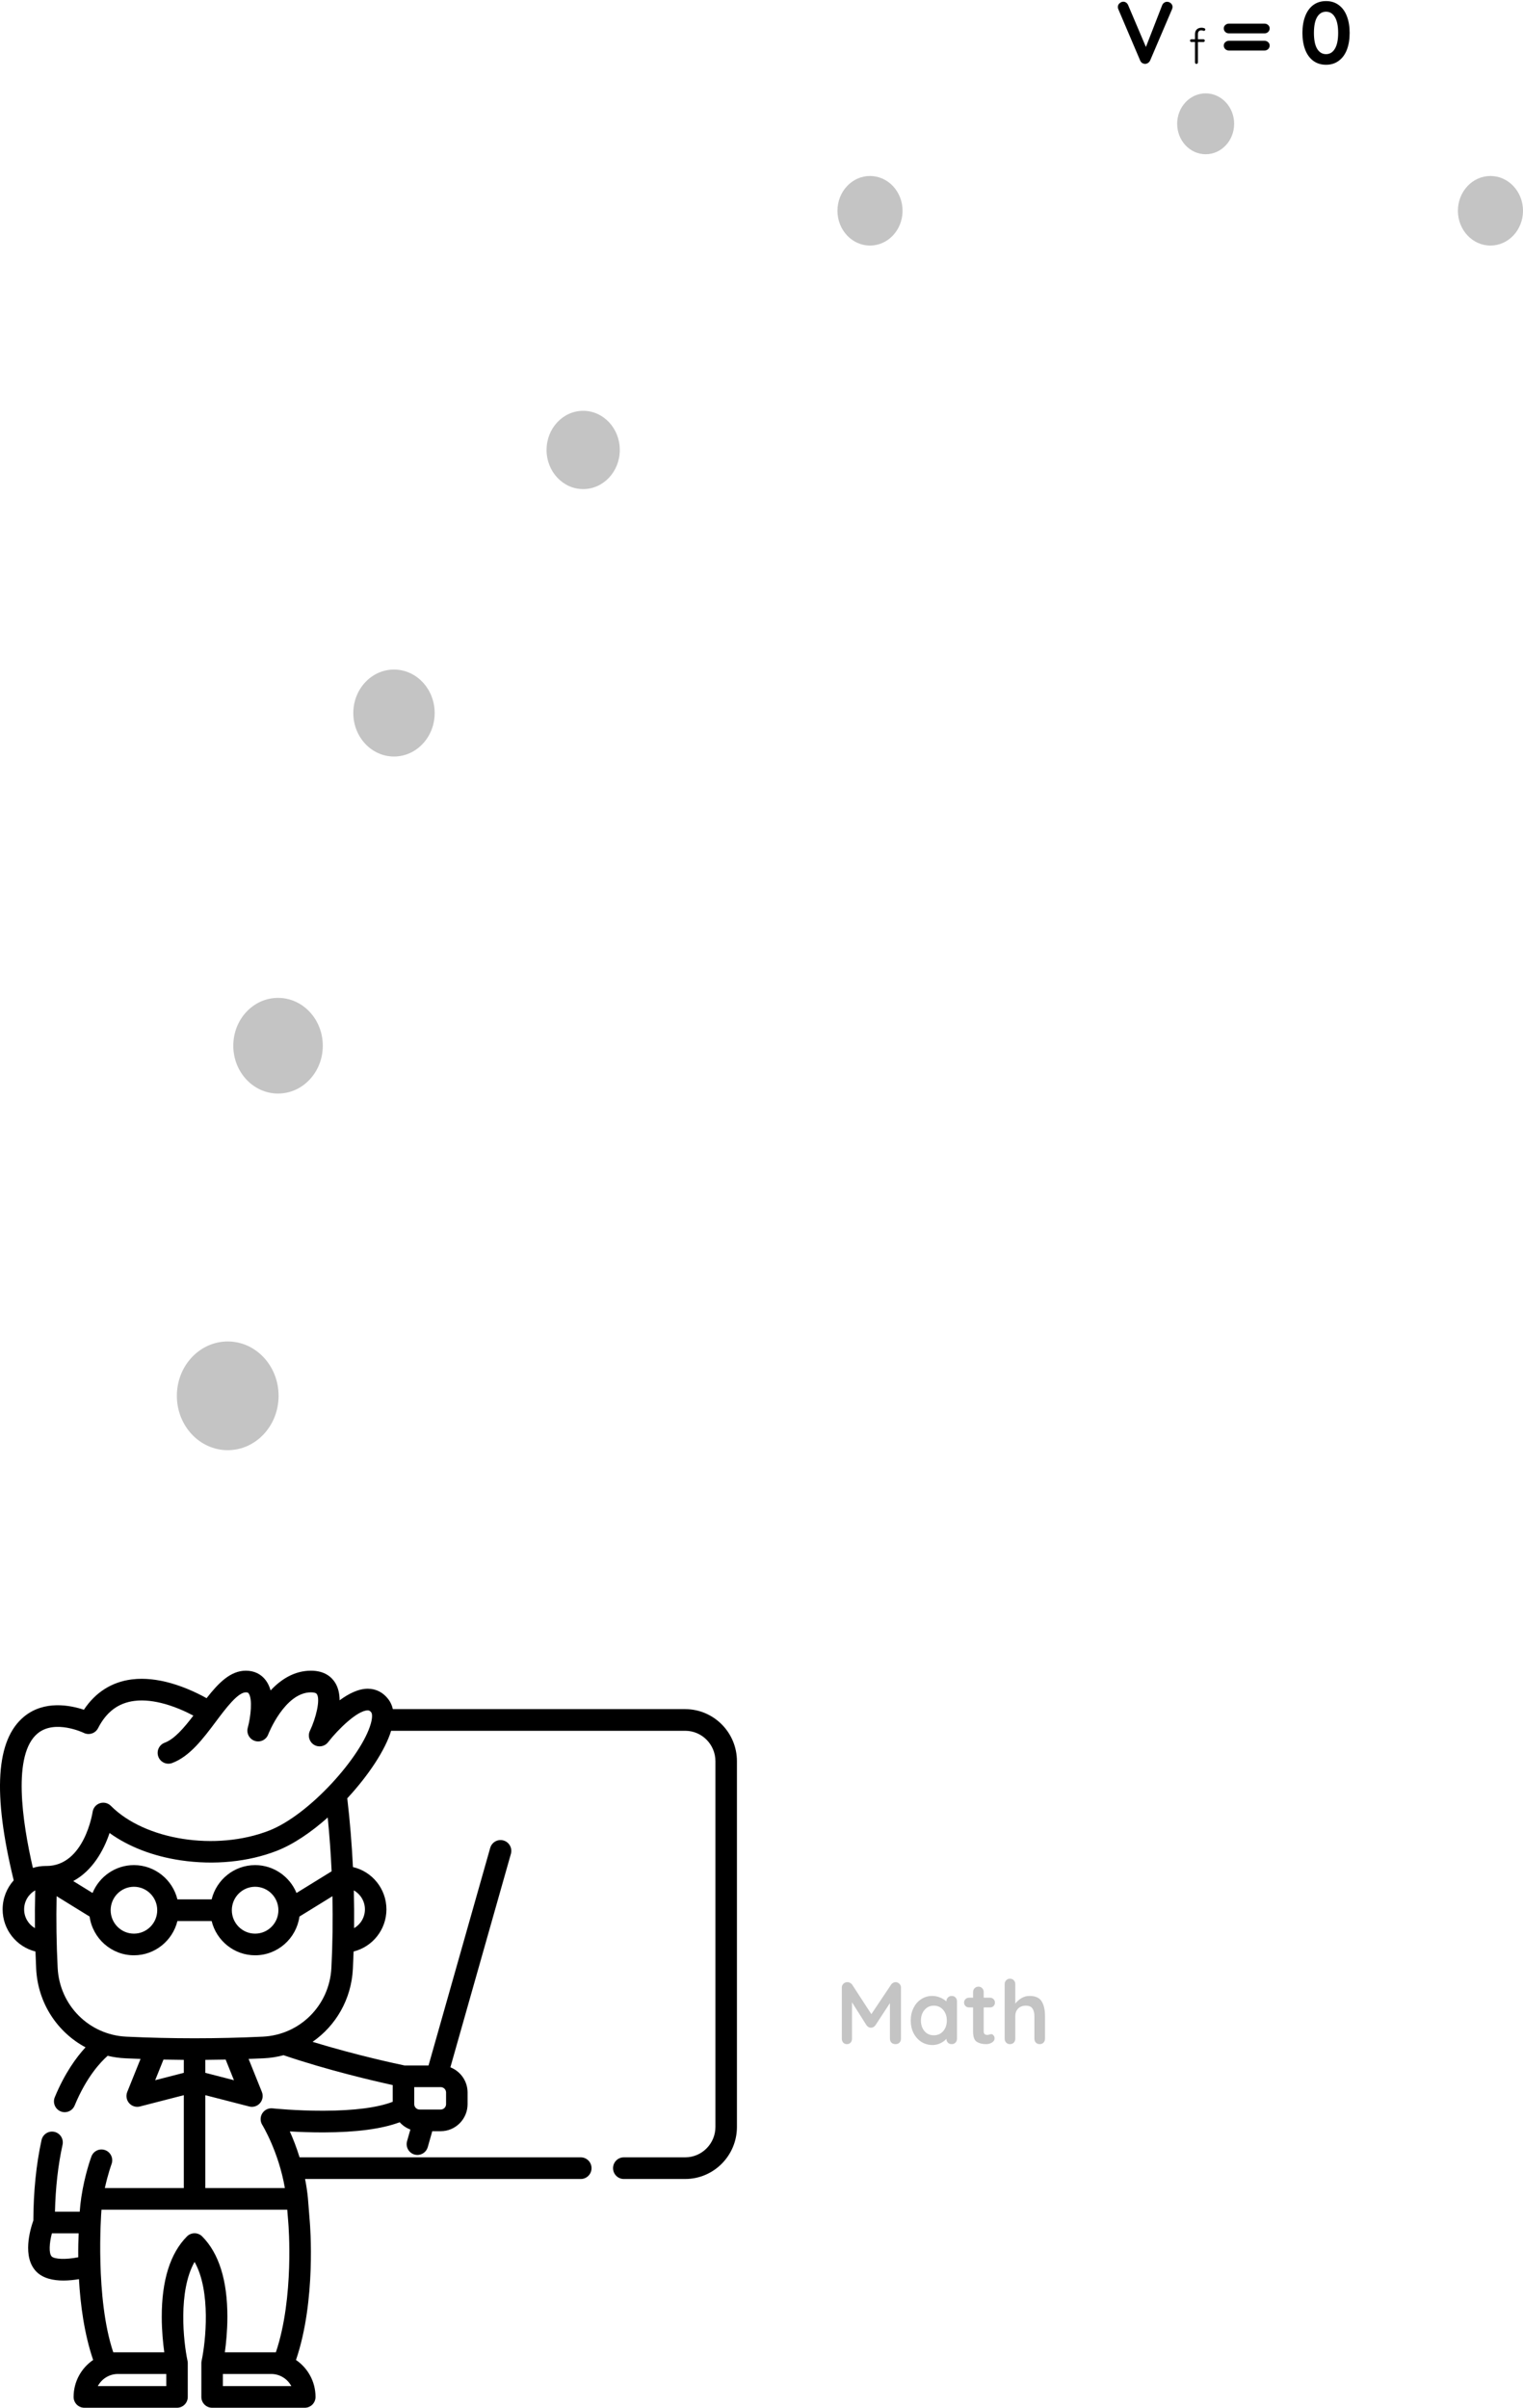 <svg width="310" height="490" viewBox="0 0 310 490" fill="none" xmlns="http://www.w3.org/2000/svg">
	<path d="M139.469 347.824H79.963C79.799 347.074 79.497 346.404 79.053 345.819C77.994 344.422 76.549 343.679 74.872 343.67C72.961 343.662 70.932 344.688 69.126 346.028C69.117 344.733 68.865 343.482 68.215 342.441C67.52 341.328 66.103 340 63.301 340C59.861 340 57.124 341.827 55.078 344.019C54.863 343.256 54.543 342.546 54.085 341.94C53.126 340.671 51.728 340 50.041 340C46.902 340 44.459 342.512 42.049 345.595C41.052 345.038 39.722 344.358 38.161 343.716C37.389 343.398 36.603 343.108 35.822 342.855C33.004 341.942 30.351 341.546 27.937 341.675C27.93 341.675 27.918 341.676 27.907 341.677C27.887 341.677 27.866 341.678 27.846 341.68C27.498 341.701 27.144 341.734 26.788 341.778C22.739 342.297 19.415 344.417 17.077 347.946C14.295 347.024 9.023 345.978 4.932 349.318C-0.837 354.029 -1.538 364.946 2.791 382.664C1.389 384.23 0.534 386.302 0.534 388.572C0.534 392.716 3.385 396.2 7.217 397.147C7.257 398.336 7.304 399.525 7.364 400.709C7.718 407.66 11.675 413.58 17.409 416.65C15.555 418.659 13.178 421.9 11.152 426.798C10.688 427.922 11.215 429.212 12.332 429.679C12.607 429.795 12.892 429.849 13.172 429.849C14.03 429.849 14.844 429.339 15.194 428.492C17.6 422.675 20.483 419.629 21.919 418.371C23.074 418.649 24.271 418.822 25.5 418.88C26.533 418.929 27.569 418.97 28.605 419.009L25.901 425.727C25.591 426.498 25.738 427.378 26.282 428.004C26.825 428.63 27.673 428.895 28.473 428.689L37.414 426.386V445.283H21.344C21.956 442.45 22.693 440.444 22.705 440.411C23.128 439.272 22.555 438.003 21.423 437.576C20.291 437.149 19.029 437.726 18.605 438.865C18.549 439.015 17.234 442.578 16.55 447.16C16.4 448.166 16.296 449.144 16.229 450.094H11.188C11.306 445.167 11.823 440.596 12.73 436.477C12.991 435.289 12.247 434.113 11.066 433.85C9.885 433.586 8.717 434.336 8.455 435.524C7.371 440.448 6.813 445.954 6.788 451.888C6.131 453.728 4.47 459.349 7.424 462.322C8.788 463.694 10.876 464.111 12.91 464.111C14.022 464.111 15.117 463.986 16.069 463.825C16.354 468.907 17.128 474.906 18.96 480.273C16.562 481.906 14.982 484.669 14.982 487.797C14.982 489.014 15.963 490 17.172 490H36.031C37.24 490 38.22 489.013 38.22 487.797V480.922C38.22 480.762 38.203 480.607 38.171 480.457C37.337 476.566 36.222 466.276 39.602 460.32C42.97 466.265 41.866 476.554 41.037 480.452C41.004 480.603 40.986 480.76 40.986 480.922V487.797C40.986 489.014 41.966 490 43.175 490H62.035C63.244 490 64.224 489.013 64.224 487.797C64.224 484.67 62.645 481.908 60.248 480.274C64.389 468.147 63.112 452.779 63.055 452.122L62.673 447.312C62.672 447.297 62.67 447.282 62.669 447.267C62.536 445.941 62.337 444.664 62.095 443.443H118.215C119.424 443.443 120.404 442.456 120.404 441.239C120.404 440.023 119.424 439.036 118.215 439.036H60.978C60.341 436.971 59.629 435.183 58.989 433.762C60.862 433.873 63.256 433.965 65.851 433.962C72.575 433.945 77.77 433.249 81.355 431.894C81.945 432.552 82.688 433.064 83.53 433.375L82.858 435.743C82.526 436.913 83.2 438.132 84.362 438.466C84.563 438.524 84.766 438.552 84.964 438.552C85.917 438.552 86.794 437.921 87.069 436.953L87.987 433.716H89.704C92.721 433.716 95.175 431.245 95.175 428.209V425.849C95.175 423.511 93.718 421.515 91.672 420.717L103.99 377.276C104.321 376.106 103.648 374.886 102.485 374.553C101.323 374.219 100.111 374.897 99.779 376.067L87.226 420.342H82.35C80.952 420.052 72.607 418.283 63.622 415.53C68.348 412.257 71.51 406.889 71.826 400.708C71.886 399.523 71.933 398.335 71.973 397.147C75.804 396.2 78.655 392.715 78.655 388.572C78.655 384.379 75.738 380.861 71.84 379.963C71.612 375.287 71.226 370.618 70.685 365.973C75.02 361.296 78.436 356.116 79.61 352.231H139.469C142.862 352.231 145.622 355.009 145.622 358.424V432.842C145.622 436.257 142.862 439.036 139.469 439.036H126.973C125.764 439.036 124.784 440.022 124.784 441.239C124.784 442.456 125.764 443.442 126.973 443.442H139.469C145.276 443.442 150 438.687 150 432.842V358.424C150 352.58 145.276 347.824 139.469 347.824ZM66.706 369.881C67.068 373.52 67.333 377.172 67.5 380.827L60.352 385.236C58.98 381.91 55.721 379.565 51.927 379.565C47.654 379.565 44.06 382.54 43.077 386.539H36.112C35.129 382.54 31.535 379.565 27.262 379.565C23.468 379.565 20.209 381.91 18.838 385.236L14.907 382.811C18.773 380.745 21.104 376.635 22.301 373.031C26.163 375.824 31.179 377.764 36.79 378.595C43.595 379.602 50.535 378.915 56.335 376.66C59.743 375.334 63.355 372.862 66.706 369.881ZM56.667 388.742C56.667 391.373 54.541 393.512 51.927 393.512C49.314 393.512 47.188 391.373 47.188 388.742C47.188 386.112 49.314 383.972 51.927 383.972C54.541 383.972 56.667 386.112 56.667 388.742ZM32.002 388.742C32.002 391.373 29.875 393.512 27.262 393.512C24.649 393.512 22.523 391.373 22.523 388.742C22.523 386.112 24.649 383.972 27.262 383.972C29.875 383.972 32.002 386.112 32.002 388.742ZM4.912 388.572C4.912 386.913 5.824 385.467 7.168 384.709C7.102 387.267 7.083 389.834 7.111 392.398C5.799 391.631 4.912 390.205 4.912 388.572ZM31.586 423.339L33.274 419.143C34.653 419.172 36.033 419.19 37.414 419.2V421.838L31.586 423.339ZM45.931 419.143L47.619 423.339L41.793 421.838V419.2C43.173 419.19 44.553 419.172 45.931 419.143ZM10.52 459.206C9.906 458.588 10.04 456.475 10.563 454.501H16.008C15.953 455.747 15.909 457.42 15.926 459.372C13.336 459.888 11.076 459.766 10.52 459.206ZM19.91 485.593C20.692 484.129 22.227 483.13 23.99 483.125H33.842V485.593H19.91ZM45.365 485.593V483.125H55.217C56.98 483.13 58.515 484.129 59.297 485.593H45.365ZM45.766 478.718C46.016 476.918 46.279 474.362 46.283 471.531C46.294 464.088 44.568 458.57 41.152 455.132C40.741 454.718 40.184 454.486 39.604 454.486C39.023 454.486 38.466 454.718 38.056 455.132C34.639 458.571 32.913 464.088 32.924 471.531C32.929 474.362 33.191 476.918 33.441 478.718L23.056 478.718C19.355 467.738 20.571 450.595 20.656 449.69H58.47L58.693 452.489C58.706 452.644 59.934 467.497 56.151 478.718L45.766 478.718ZM90.797 428.209C90.797 428.815 90.306 429.309 89.704 429.309H86.31C86.298 429.309 86.286 429.309 86.273 429.309H85.408C84.805 429.309 84.315 428.815 84.315 428.209V424.749H89.704C90.306 424.749 90.797 425.242 90.797 425.849V428.209ZM79.937 424.331V427.728C76.923 428.907 72.115 429.536 65.882 429.555C60.267 429.571 55.515 429.073 55.468 429.068C54.635 428.979 53.827 429.378 53.382 430.092C52.938 430.806 52.939 431.714 53.382 432.428C53.418 432.487 56.712 437.87 57.983 445.283H41.793V426.387L50.733 428.689C50.912 428.736 51.094 428.758 51.275 428.758C51.898 428.758 52.502 428.49 52.923 428.005C53.467 427.379 53.614 426.498 53.304 425.728L50.601 419.008C51.631 418.97 52.661 418.929 53.688 418.88C55.077 418.815 56.423 418.597 57.716 418.253C66.724 421.314 76.125 423.496 79.937 424.331ZM67.453 400.483C67.064 408.103 61.058 414.119 53.482 414.478C44.266 414.916 34.921 414.916 25.706 414.478C18.13 414.119 12.124 408.103 11.737 400.483C11.49 395.648 11.419 390.756 11.52 385.891L18.236 390.033C18.862 394.484 22.67 397.92 27.262 397.92C31.535 397.92 35.129 394.945 36.112 390.946H43.077C44.06 394.945 47.654 397.92 51.927 397.92C56.52 397.92 60.328 394.484 60.953 390.033L67.666 385.893C67.769 390.767 67.7 395.638 67.453 400.483ZM74.277 388.572C74.277 390.205 73.39 391.632 72.078 392.398C72.105 389.837 72.086 387.272 72.019 384.707C73.364 385.465 74.277 386.912 74.277 388.572ZM75.477 350.773C73.631 357.354 63.049 369.324 54.756 372.549C43.946 376.753 29.505 374.491 22.566 367.506C21.981 366.917 21.115 366.711 20.329 366.973C19.544 367.235 18.972 367.921 18.852 368.746C18.836 368.856 17.165 379.742 9.449 379.742C9.447 379.742 9.444 379.742 9.442 379.742C9.397 379.741 9.352 379.739 9.307 379.739C8.397 379.739 7.519 379.879 6.693 380.139C4.526 370.753 2.478 357.024 7.678 352.751C11.199 349.858 16.999 352.632 17.051 352.657C18.122 353.187 19.416 352.757 19.963 351.69C21.659 348.381 24.073 346.569 27.333 346.152C27.581 346.121 27.831 346.097 28.079 346.081C28.117 346.08 28.155 346.078 28.192 346.075C30.066 345.978 32.183 346.306 34.481 347.05C35.153 347.268 35.834 347.519 36.505 347.795C37.602 348.247 38.575 348.723 39.362 349.143C37.462 351.627 35.511 353.918 33.521 354.658C32.386 355.079 31.806 356.347 32.225 357.488C32.644 358.63 33.904 359.213 35.037 358.792C38.623 357.459 41.34 353.832 43.968 350.324C45.943 347.688 48.401 344.407 50.041 344.407C50.449 344.407 50.533 344.518 50.6 344.607C51.437 345.712 51.041 349.381 50.434 351.603C50.121 352.738 50.75 353.92 51.863 354.286C52.975 354.652 54.177 354.072 54.591 352.971C54.623 352.885 57.958 344.407 63.302 344.407C63.945 344.407 64.351 344.534 64.508 344.786C65.218 345.918 64.324 349.626 63.08 352.243C62.595 353.258 62.949 354.478 63.899 355.071C64.851 355.665 66.093 355.441 66.78 354.552C68.803 351.938 72.76 348.077 74.842 348.077H74.851C75.067 348.078 75.284 348.11 75.572 348.491C75.755 348.733 75.841 349.476 75.477 350.773Z" fill="black" />
	<path d="M182.276 403.382C182.576 403.382 182.834 403.49 183.05 403.706C183.278 403.91 183.392 404.168 183.392 404.48V414.902C183.392 415.214 183.29 415.478 183.086 415.694C182.882 415.898 182.612 416 182.276 416C181.94 416 181.664 415.898 181.448 415.694C181.244 415.49 181.142 415.226 181.142 414.902V407.648L178.172 412.184C178.052 412.328 177.914 412.448 177.758 412.544C177.602 412.628 177.44 412.664 177.272 412.652C177.116 412.664 176.96 412.628 176.804 412.544C176.648 412.448 176.51 412.328 176.39 412.184L173.42 407.486V414.902C173.42 415.226 173.324 415.49 173.132 415.694C172.94 415.898 172.688 416 172.376 416C172.076 416 171.83 415.898 171.638 415.694C171.446 415.478 171.35 415.214 171.35 414.902V404.48C171.35 404.18 171.458 403.922 171.674 403.706C171.902 403.49 172.172 403.382 172.484 403.382C172.664 403.382 172.844 403.43 173.024 403.526C173.204 403.61 173.342 403.724 173.438 403.868L177.362 409.898L181.394 403.868C181.49 403.724 181.616 403.61 181.772 403.526C181.94 403.43 182.108 403.382 182.276 403.382ZM193.712 406.19C194.024 406.19 194.282 406.292 194.486 406.496C194.69 406.7 194.792 406.964 194.792 407.288V414.902C194.792 415.214 194.69 415.478 194.486 415.694C194.282 415.898 194.024 416 193.712 416C193.4 416 193.142 415.898 192.938 415.694C192.746 415.49 192.644 415.232 192.632 414.92C192.332 415.268 191.924 415.568 191.408 415.82C190.904 416.06 190.37 416.18 189.806 416.18C188.978 416.18 188.228 415.97 187.556 415.55C186.884 415.118 186.35 414.524 185.954 413.768C185.57 413.012 185.378 412.154 185.378 411.194C185.378 410.234 185.57 409.376 185.954 408.62C186.338 407.852 186.86 407.258 187.52 406.838C188.192 406.406 188.93 406.19 189.734 406.19C190.31 406.19 190.85 406.298 191.354 406.514C191.858 406.718 192.284 406.982 192.632 407.306V407.288C192.632 406.976 192.734 406.718 192.938 406.514C193.142 406.298 193.4 406.19 193.712 406.19ZM190.076 414.2C190.856 414.2 191.492 413.918 191.984 413.354C192.476 412.778 192.722 412.058 192.722 411.194C192.722 410.33 192.476 409.61 191.984 409.034C191.492 408.458 190.856 408.17 190.076 408.17C189.308 408.17 188.678 408.458 188.186 409.034C187.694 409.61 187.448 410.33 187.448 411.194C187.448 412.058 187.688 412.778 188.168 413.354C188.66 413.918 189.296 414.2 190.076 414.2ZM201.777 413.966C201.945 413.966 202.095 414.05 202.227 414.218C202.371 414.374 202.443 414.584 202.443 414.848C202.443 415.172 202.263 415.448 201.903 415.676C201.555 415.892 201.159 416 200.715 416C199.971 416 199.341 415.844 198.825 415.532C198.321 415.208 198.069 414.53 198.069 413.498V408.53H197.241C196.953 408.53 196.713 408.434 196.521 408.242C196.329 408.05 196.233 407.81 196.233 407.522C196.233 407.246 196.329 407.018 196.521 406.838C196.713 406.646 196.953 406.55 197.241 406.55H198.069V405.398C198.069 405.086 198.171 404.828 198.375 404.624C198.591 404.408 198.855 404.3 199.167 404.3C199.467 404.3 199.719 404.408 199.923 404.624C200.127 404.828 200.229 405.086 200.229 405.398V406.55H201.507C201.795 406.55 202.035 406.646 202.227 406.838C202.419 407.03 202.515 407.27 202.515 407.558C202.515 407.834 202.419 408.068 202.227 408.26C202.035 408.44 201.795 408.53 201.507 408.53H200.229V413.408C200.229 413.66 200.295 413.846 200.427 413.966C200.559 414.074 200.739 414.128 200.967 414.128C201.063 414.128 201.195 414.104 201.363 414.056C201.507 413.996 201.645 413.966 201.777 413.966ZM209.556 406.19C210.744 406.19 211.566 406.556 212.022 407.288C212.478 408.008 212.706 409.01 212.706 410.294V414.902C212.706 415.214 212.604 415.478 212.4 415.694C212.196 415.898 211.938 416 211.626 416C211.314 416 211.056 415.898 210.852 415.694C210.648 415.478 210.546 415.214 210.546 414.902V410.294C210.546 409.634 210.414 409.118 210.15 408.746C209.898 408.362 209.448 408.17 208.8 408.17C208.128 408.17 207.6 408.374 207.216 408.782C206.844 409.178 206.658 409.682 206.658 410.294V414.902C206.658 415.214 206.556 415.478 206.352 415.694C206.148 415.898 205.89 416 205.578 416C205.266 416 205.008 415.898 204.804 415.694C204.6 415.478 204.498 415.214 204.498 414.902V403.778C204.498 403.466 204.6 403.208 204.804 403.004C205.008 402.788 205.266 402.68 205.578 402.68C205.89 402.68 206.148 402.788 206.352 403.004C206.556 403.208 206.658 403.466 206.658 403.778V407.756C206.982 407.324 207.39 406.958 207.882 406.658C208.386 406.346 208.944 406.19 209.556 406.19Z" fill="#C4C4C4" />
	<ellipse cx="56.594" cy="212.811" rx="9.109" ry="9.735" fill="#C4C4C4" />
	<ellipse cx="46.352" cy="284.062" rx="10.352" ry="11.062" fill="#C4C4C4" />
	<ellipse cx="80.195" cy="145.11" rx="8.281" ry="8.85" fill="#C4C4C4" />
	<ellipse cx="118.703" cy="91.569" rx="7.453" ry="7.965" fill="#C4C4C4" />
	<ellipse cx="177.086" cy="42.894" rx="6.625" ry="7.08" fill="#C4C4C4" />
	<ellipse cx="245.406" cy="25.195" rx="5.797" ry="6.195" fill="#C4C4C4" />
	<ellipse cx="303.375" cy="42.894" rx="6.625" ry="7.08" fill="#C4C4C4" />
	<path d="M237.548 0.364C237.848 0.364 238.106 0.466 238.322 0.67C238.55 0.874 238.664 1.12 238.664 1.408C238.664 1.564 238.628 1.726 238.556 1.894L234.11 12.298C234.002 12.526 233.852 12.7 233.66 12.82C233.468 12.94 233.264 13 233.048 13C232.844 12.988 232.652 12.928 232.472 12.82C232.304 12.7 232.172 12.532 232.076 12.316L227.63 1.876C227.57 1.756 227.54 1.606 227.54 1.426C227.54 1.102 227.66 0.844 227.9 0.652C228.14 0.448 228.386 0.346 228.638 0.346C228.842 0.346 229.034 0.406 229.214 0.526C229.394 0.646 229.532 0.82 229.628 1.048L233.246 9.562L236.558 1.048C236.654 0.832 236.792 0.664 236.972 0.544C237.152 0.424 237.344 0.364 237.548 0.364ZM244.504 6.17C244.29 6.17 244.124 6.24 244.004 6.38C243.89 6.52 243.834 6.713 243.834 6.96V7.99H244.954C245.027 7.99 245.09 8.017 245.144 8.07C245.204 8.123 245.234 8.19 245.234 8.27C245.234 8.35 245.204 8.417 245.144 8.47C245.09 8.523 245.027 8.55 244.954 8.55H243.834V12.7C243.834 12.787 243.804 12.86 243.744 12.92C243.69 12.973 243.62 13 243.534 13C243.447 13 243.374 12.973 243.314 12.92C243.26 12.86 243.234 12.787 243.234 12.7V8.55H242.504C242.424 8.55 242.357 8.523 242.304 8.47C242.25 8.41 242.224 8.343 242.224 8.27C242.224 8.183 242.25 8.117 242.304 8.07C242.357 8.017 242.424 7.99 242.504 7.99H243.234V6.96C243.234 6.54 243.354 6.217 243.594 5.99C243.84 5.757 244.167 5.64 244.574 5.64C244.76 5.64 244.934 5.67 245.094 5.73C245.254 5.783 245.334 5.873 245.334 6C245.334 6.08 245.307 6.147 245.254 6.2C245.2 6.253 245.14 6.28 245.074 6.28C245.014 6.28 244.94 6.263 244.854 6.23C244.707 6.19 244.59 6.17 244.504 6.17ZM250.155 6.79C249.855 6.79 249.603 6.694 249.399 6.502C249.195 6.298 249.093 6.058 249.093 5.782C249.093 5.506 249.195 5.278 249.399 5.098C249.603 4.906 249.855 4.81 250.155 4.81H257.373C257.673 4.81 257.925 4.906 258.129 5.098C258.333 5.278 258.435 5.506 258.435 5.782C258.435 6.058 258.333 6.298 258.129 6.502C257.925 6.694 257.673 6.79 257.373 6.79H250.155ZM250.155 10.282C249.855 10.282 249.603 10.186 249.399 9.994C249.195 9.79 249.093 9.55 249.093 9.274C249.093 8.998 249.195 8.77 249.399 8.59C249.603 8.398 249.855 8.302 250.155 8.302H257.373C257.673 8.302 257.925 8.398 258.129 8.59C258.333 8.77 258.435 8.998 258.435 9.274C258.435 9.55 258.333 9.79 258.129 9.994C257.925 10.186 257.673 10.282 257.373 10.282H250.155ZM269.909 13.18C268.901 13.18 268.031 12.91 267.299 12.37C266.579 11.83 266.033 11.074 265.661 10.102C265.289 9.118 265.103 7.984 265.103 6.7C265.103 5.416 265.289 4.288 265.661 3.316C266.033 2.332 266.579 1.57 267.299 1.03C268.031 0.49 268.901 0.22 269.909 0.22C270.917 0.22 271.781 0.49 272.501 1.03C273.233 1.57 273.785 2.332 274.157 3.316C274.529 4.288 274.715 5.416 274.715 6.7C274.715 7.984 274.529 9.118 274.157 10.102C273.785 11.074 273.233 11.83 272.501 12.37C271.781 12.91 270.917 13.18 269.909 13.18ZM269.909 11.02C270.677 11.02 271.277 10.654 271.709 9.922C272.153 9.19 272.375 8.116 272.375 6.7C272.375 5.284 272.153 4.21 271.709 3.478C271.277 2.746 270.677 2.38 269.909 2.38C269.141 2.38 268.535 2.746 268.091 3.478C267.659 4.21 267.443 5.284 267.443 6.7C267.443 8.116 267.659 9.19 268.091 9.922C268.535 10.654 269.141 11.02 269.909 11.02Z" fill="black" />
</svg>
